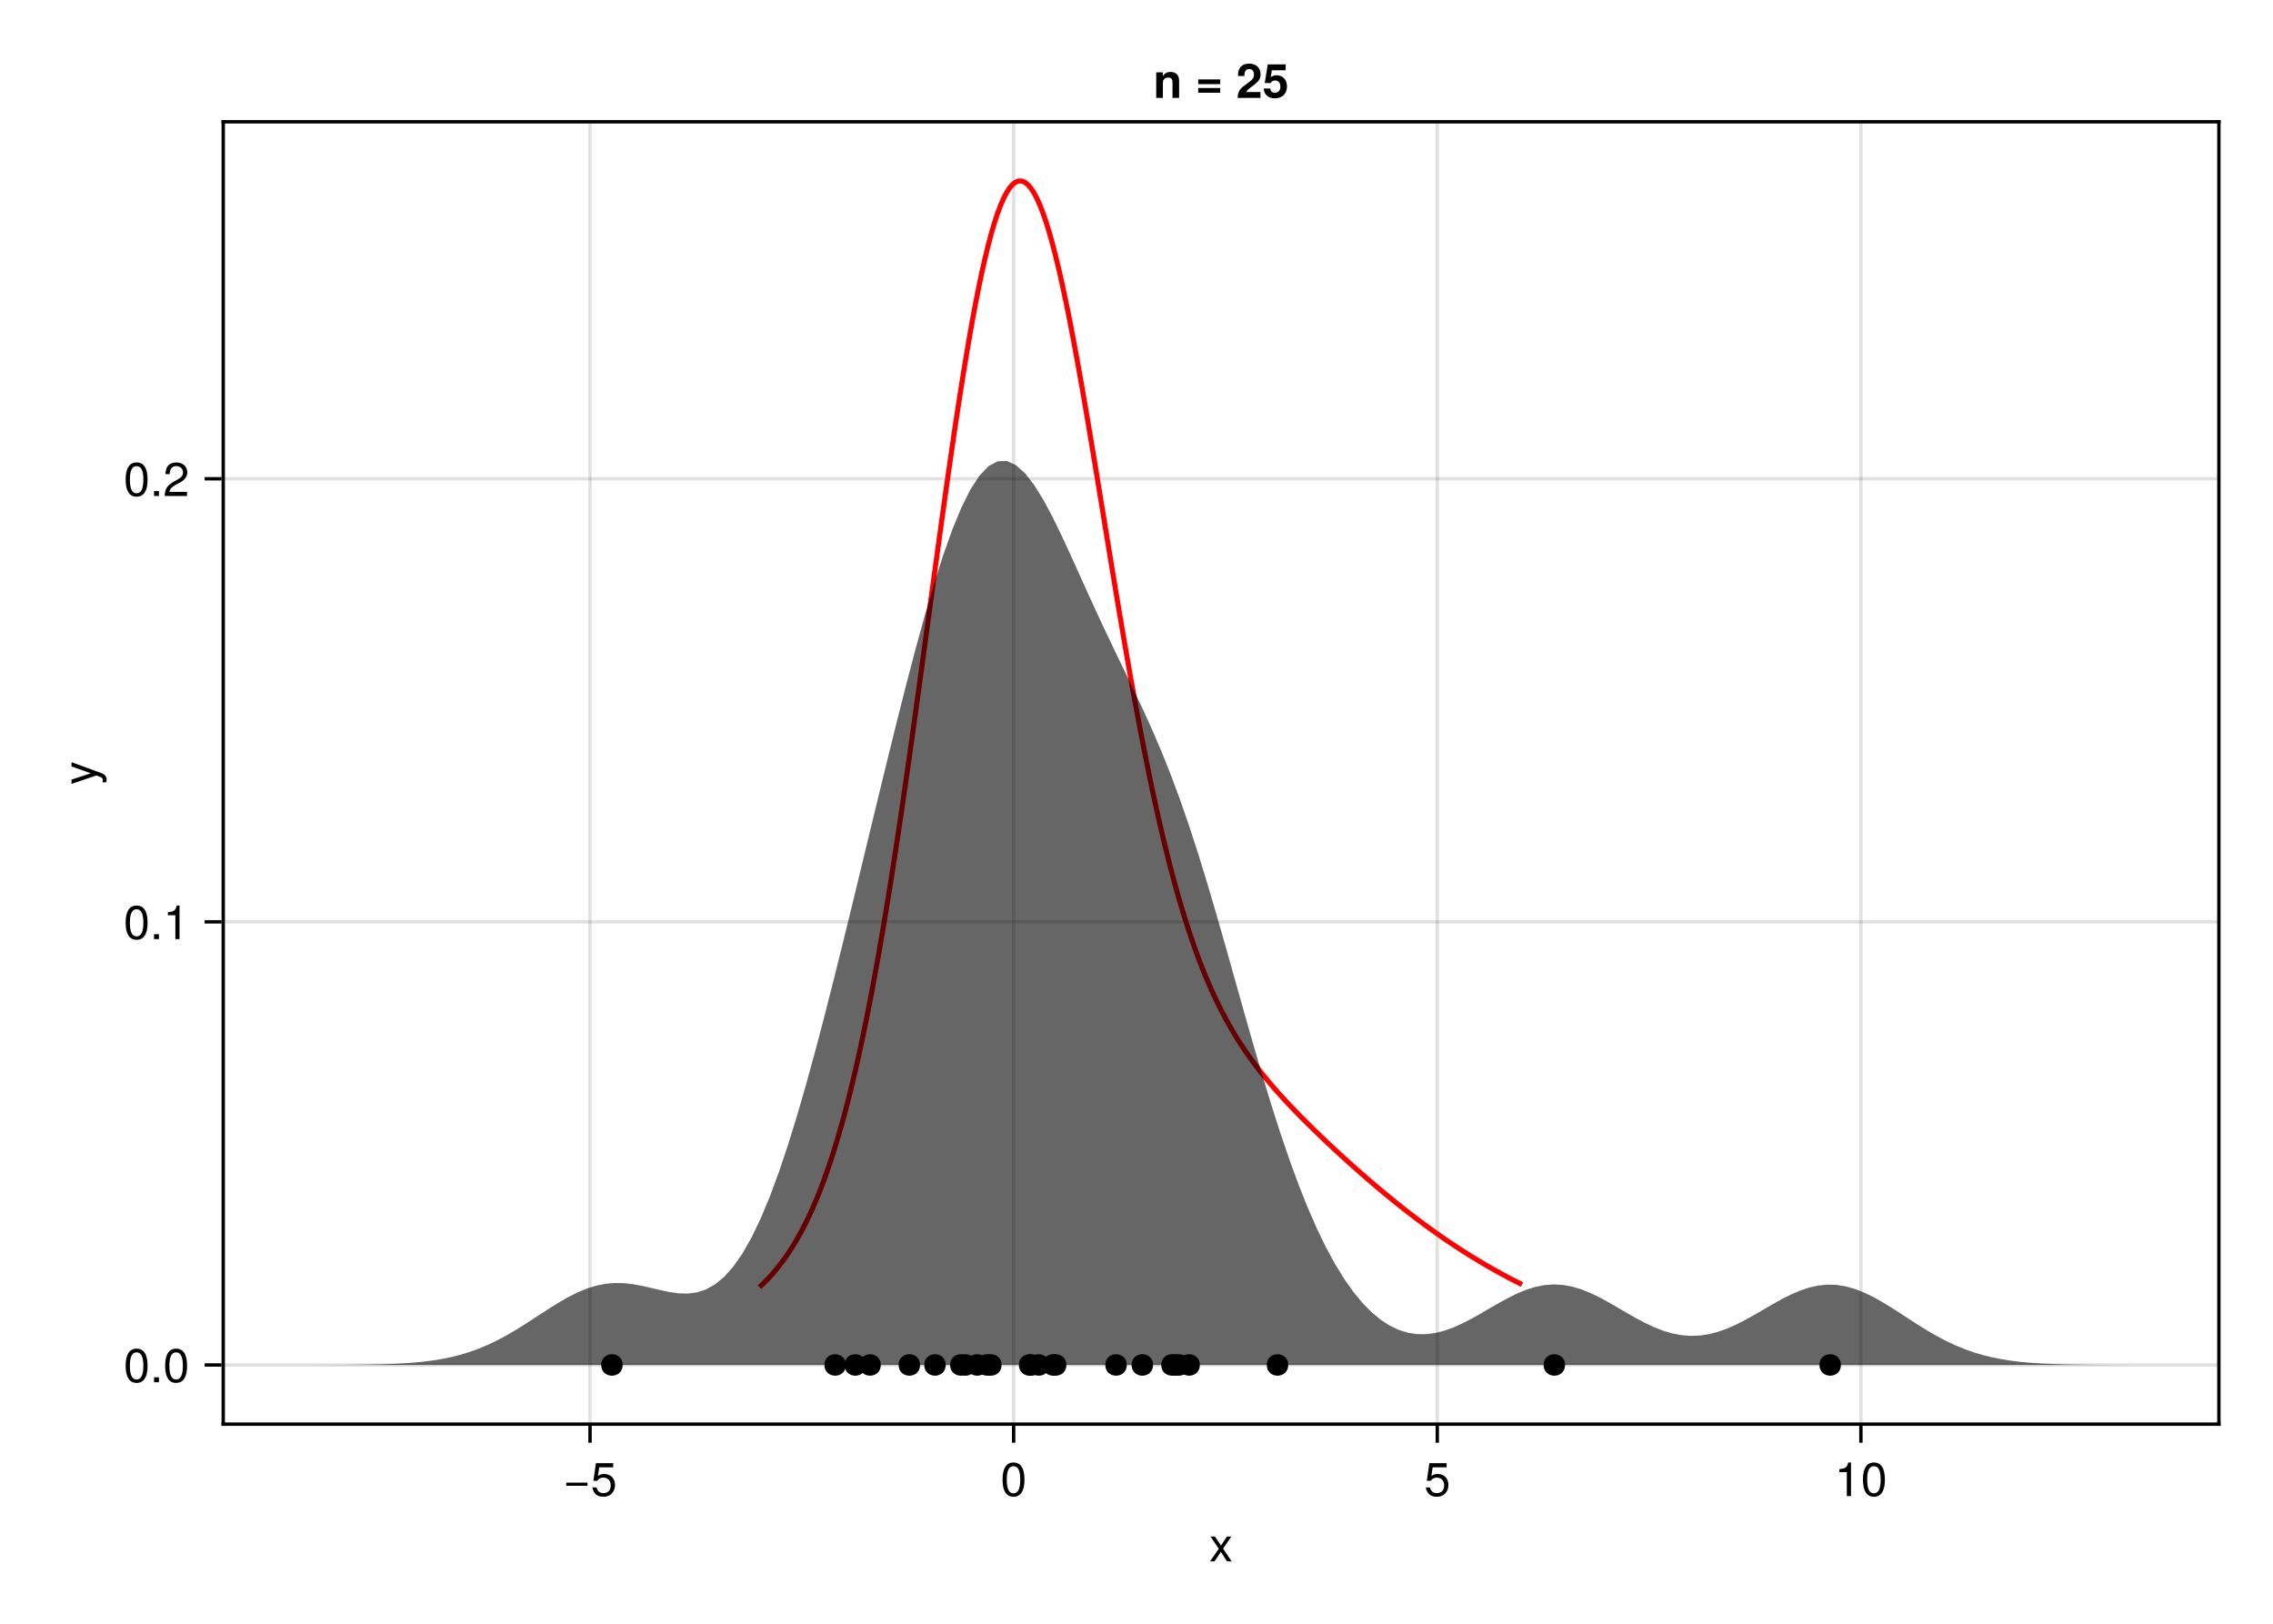 <?xml version="1.0" encoding="UTF-8"?>
<svg xmlns="http://www.w3.org/2000/svg" xmlns:xlink="http://www.w3.org/1999/xlink" width="672" height="480" viewBox="0 0 672 480">
<defs>
<g>
<g id="glyph-0-0-79d684b3">
<path d="M 6.625 0 C 6.625 0 5.266 0 5.266 0 C 5.266 0 3.438 -2.812 3.438 -2.812 C 3.438 -2.812 1.562 0 1.562 0 C 1.562 0 0.234 0 0.234 0 C 0.234 0 2.828 -3.734 2.828 -3.734 C 2.828 -3.734 0.375 -7.344 0.375 -7.344 C 0.375 -7.344 1.703 -7.344 1.703 -7.344 C 1.703 -7.344 3.469 -4.672 3.469 -4.672 C 3.469 -4.672 5.234 -7.344 5.234 -7.344 C 5.234 -7.344 6.547 -7.344 6.547 -7.344 C 6.547 -7.344 4.094 -3.797 4.094 -3.797 C 4.094 -3.797 6.625 0 6.625 0 Z M 6.625 0 "/>
</g>
<g id="glyph-1-0-79d684b3">
<path d="M 7.219 -3.031 C 7.219 -3.031 0.953 -3.031 0.953 -3.031 C 0.953 -3.031 0.953 -3.969 0.953 -3.969 C 0.953 -3.969 7.219 -3.969 7.219 -3.969 C 7.219 -3.969 7.219 -3.031 7.219 -3.031 Z M 7.219 -3.031 "/>
</g>
<g id="glyph-1-1-79d684b3">
<path d="M 7.188 -3.297 C 7.188 -1.188 5.781 0.203 3.781 0.203 C 2.016 0.203 0.891 -0.578 0.484 -2.547 C 0.484 -2.547 1.719 -2.547 1.719 -2.547 C 2.016 -1.422 2.672 -0.875 3.75 -0.875 C 5.094 -0.875 5.922 -1.688 5.922 -3.125 C 5.922 -4.594 5.078 -5.453 3.75 -5.453 C 2.984 -5.453 2.5 -5.203 1.938 -4.516 C 1.938 -4.516 0.797 -4.516 0.797 -4.516 C 0.797 -4.516 1.547 -9.719 1.547 -9.719 C 1.547 -9.719 6.656 -9.719 6.656 -9.719 C 6.656 -9.719 6.656 -8.5 6.656 -8.5 C 6.656 -8.5 2.531 -8.5 2.531 -8.5 C 2.531 -8.5 2.141 -5.938 2.141 -5.938 C 2.719 -6.359 3.281 -6.531 3.969 -6.531 C 5.875 -6.531 7.188 -5.25 7.188 -3.297 Z M 7.188 -3.297 "/>
</g>
<g id="glyph-2-0-79d684b3">
<path d="M 7.094 -4.781 C 7.094 -1.516 5.953 0.203 3.844 0.203 C 1.719 0.203 0.609 -1.516 0.609 -4.859 C 0.609 -8.188 1.703 -9.922 3.844 -9.922 C 6 -9.922 7.094 -8.219 7.094 -4.781 Z M 5.844 -4.891 C 5.844 -7.547 5.188 -8.828 3.844 -8.828 C 2.516 -8.828 1.859 -7.562 1.859 -4.844 C 1.859 -2.125 2.516 -0.812 3.828 -0.812 C 5.188 -0.812 5.844 -2.078 5.844 -4.891 Z M 5.844 -4.891 "/>
</g>
<g id="glyph-2-1-79d684b3">
<path d="M 7.188 -3.297 C 7.188 -1.188 5.781 0.203 3.781 0.203 C 2.016 0.203 0.891 -0.578 0.484 -2.547 C 0.484 -2.547 1.719 -2.547 1.719 -2.547 C 2.016 -1.422 2.672 -0.875 3.75 -0.875 C 5.094 -0.875 5.922 -1.688 5.922 -3.125 C 5.922 -4.594 5.078 -5.453 3.75 -5.453 C 2.984 -5.453 2.5 -5.203 1.938 -4.516 C 1.938 -4.516 0.797 -4.516 0.797 -4.516 C 0.797 -4.516 1.547 -9.719 1.547 -9.719 C 1.547 -9.719 6.656 -9.719 6.656 -9.719 C 6.656 -9.719 6.656 -8.5 6.656 -8.5 C 6.656 -8.5 2.531 -8.5 2.531 -8.5 C 2.531 -8.5 2.141 -5.938 2.141 -5.938 C 2.719 -6.359 3.281 -6.531 3.969 -6.531 C 5.875 -6.531 7.188 -5.25 7.188 -3.297 Z M 7.188 -3.297 "/>
</g>
<g id="glyph-2-2-79d684b3">
<path d="M 4.859 0 C 4.859 0 3.625 0 3.625 0 C 3.625 0 3.625 -7.062 3.625 -7.062 C 3.625 -7.062 1.422 -7.062 1.422 -7.062 C 1.422 -7.062 1.422 -7.953 1.422 -7.953 C 3.328 -8.188 3.609 -8.406 4.047 -9.922 C 4.047 -9.922 4.859 -9.922 4.859 -9.922 C 4.859 -9.922 4.859 0 4.859 0 Z M 4.859 0 "/>
</g>
<g id="glyph-3-0-79d684b3">
<path d="M -7.344 -6.688 C -7.344 -6.688 1.547 -3.438 1.547 -3.438 C 2.594 -3.031 3.047 -2.359 3.047 -1.547 C 3.047 -1.234 3 -1 2.875 -0.75 C 2.875 -0.75 1.812 -0.75 1.812 -0.75 C 1.875 -1.016 1.906 -1.203 1.906 -1.375 C 1.906 -1.875 1.703 -2.109 1.188 -2.312 C 1.188 -2.312 0.031 -2.766 0.031 -2.766 C 0.031 -2.766 -7.344 -0.281 -7.344 -0.281 C -7.344 -0.281 -7.344 -1.531 -7.344 -1.531 C -7.344 -1.531 -1.625 -3.406 -1.625 -3.406 C -1.625 -3.406 -7.344 -5.438 -7.344 -5.438 C -7.344 -5.438 -7.344 -6.688 -7.344 -6.688 Z M -7.344 -6.688 "/>
</g>
<g id="glyph-4-0-79d684b3">
<path d="M 7.094 -4.781 C 7.094 -1.516 5.953 0.203 3.844 0.203 C 1.719 0.203 0.609 -1.516 0.609 -4.859 C 0.609 -8.188 1.703 -9.922 3.844 -9.922 C 6 -9.922 7.094 -8.219 7.094 -4.781 Z M 5.844 -4.891 C 5.844 -7.547 5.188 -8.828 3.844 -8.828 C 2.516 -8.828 1.859 -7.562 1.859 -4.844 C 1.859 -2.125 2.516 -0.812 3.828 -0.812 C 5.188 -0.812 5.844 -2.078 5.844 -4.891 Z M 5.844 -4.891 "/>
</g>
<g id="glyph-4-1-79d684b3">
<path d="M 2.672 0 C 2.672 0 1.219 0 1.219 0 C 1.219 0 1.219 -1.453 1.219 -1.453 C 1.219 -1.453 2.672 -1.453 2.672 -1.453 C 2.672 -1.453 2.672 0 2.672 0 Z M 2.672 0 "/>
</g>
<g id="glyph-5-0-79d684b3">
<path d="M 7.094 -4.781 C 7.094 -1.516 5.953 0.203 3.844 0.203 C 1.719 0.203 0.609 -1.516 0.609 -4.859 C 0.609 -8.188 1.703 -9.922 3.844 -9.922 C 6 -9.922 7.094 -8.219 7.094 -4.781 Z M 5.844 -4.891 C 5.844 -7.547 5.188 -8.828 3.844 -8.828 C 2.516 -8.828 1.859 -7.562 1.859 -4.844 C 1.859 -2.125 2.516 -0.812 3.828 -0.812 C 5.188 -0.812 5.844 -2.078 5.844 -4.891 Z M 5.844 -4.891 "/>
</g>
<g id="glyph-6-0-79d684b3">
<path d="M 7.094 -4.781 C 7.094 -1.516 5.953 0.203 3.844 0.203 C 1.719 0.203 0.609 -1.516 0.609 -4.859 C 0.609 -8.188 1.703 -9.922 3.844 -9.922 C 6 -9.922 7.094 -8.219 7.094 -4.781 Z M 5.844 -4.891 C 5.844 -7.547 5.188 -8.828 3.844 -8.828 C 2.516 -8.828 1.859 -7.562 1.859 -4.844 C 1.859 -2.125 2.516 -0.812 3.828 -0.812 C 5.188 -0.812 5.844 -2.078 5.844 -4.891 Z M 5.844 -4.891 "/>
</g>
<g id="glyph-6-1-79d684b3">
<path d="M 2.672 0 C 2.672 0 1.219 0 1.219 0 C 1.219 0 1.219 -1.453 1.219 -1.453 C 1.219 -1.453 2.672 -1.453 2.672 -1.453 C 2.672 -1.453 2.672 0 2.672 0 Z M 2.672 0 "/>
</g>
<g id="glyph-7-0-79d684b3">
<path d="M 4.859 0 C 4.859 0 3.625 0 3.625 0 C 3.625 0 3.625 -7.062 3.625 -7.062 C 3.625 -7.062 1.422 -7.062 1.422 -7.062 C 1.422 -7.062 1.422 -7.953 1.422 -7.953 C 3.328 -8.188 3.609 -8.406 4.047 -9.922 C 4.047 -9.922 4.859 -9.922 4.859 -9.922 C 4.859 -9.922 4.859 0 4.859 0 Z M 4.859 0 "/>
</g>
<g id="glyph-7-1-79d684b3">
<path d="M 7.156 -7.016 C 7.156 -5.797 6.438 -4.766 5.047 -4.016 C 5.047 -4.016 3.656 -3.266 3.656 -3.266 C 2.438 -2.547 1.984 -2.031 1.859 -1.219 C 1.859 -1.219 7.078 -1.219 7.078 -1.219 C 7.078 -1.219 7.078 0 7.078 0 C 7.078 0 0.469 0 0.469 0 C 0.594 -2.188 1.188 -3.125 3.266 -4.297 C 3.266 -4.297 4.547 -5.031 4.547 -5.031 C 5.438 -5.531 5.891 -6.203 5.891 -6.984 C 5.891 -8.047 5.047 -8.844 3.938 -8.844 C 2.719 -8.844 2.031 -8.141 1.938 -6.484 C 1.938 -6.484 0.703 -6.484 0.703 -6.484 C 0.766 -8.891 1.953 -9.922 3.969 -9.922 C 5.859 -9.922 7.156 -8.688 7.156 -7.016 Z M 7.156 -7.016 "/>
</g>
<g id="glyph-8-0-79d684b3">
<path d="M 7.641 0 C 7.641 0 5.688 0 5.688 0 C 5.688 0 5.688 -4.656 5.688 -4.656 C 5.688 -5.562 5.266 -6.016 4.422 -6.016 C 3.469 -6.016 2.844 -5.438 2.844 -4.531 C 2.844 -4.531 2.844 0 2.844 0 C 2.844 0 0.875 0 0.875 0 C 0.875 0 0.875 -7.562 0.875 -7.562 C 0.875 -7.562 2.844 -7.562 2.844 -7.562 C 2.844 -7.562 2.844 -6.469 2.844 -6.469 C 3.406 -7.312 4.094 -7.688 5.109 -7.688 C 6.719 -7.688 7.641 -6.734 7.641 -5.062 C 7.641 -5.062 7.641 0 7.641 0 Z M 7.641 0 "/>
</g>
<g id="glyph-8-1-79d684b3">
</g>
<g id="glyph-8-2-79d684b3">
<path d="M 7.203 -6.984 C 7.203 -5.641 6.703 -4.891 4.984 -3.625 C 3.531 -2.562 3.219 -2.281 2.969 -1.75 C 2.969 -1.75 7.172 -1.75 7.172 -1.75 C 7.172 -1.75 7.172 0 7.172 0 C 7.172 0 0.422 0 0.422 0 C 0.516 -1.828 1.031 -2.719 2.719 -3.859 C 4.906 -5.422 5.25 -5.859 5.25 -6.938 C 5.25 -7.938 4.719 -8.547 3.844 -8.547 C 2.953 -8.547 2.438 -7.891 2.438 -6.797 C 2.438 -6.797 2.438 -6.469 2.438 -6.469 C 2.438 -6.469 0.562 -6.469 0.562 -6.469 C 0.547 -6.625 0.547 -6.734 0.547 -6.812 C 0.547 -8.922 1.75 -10.141 3.812 -10.141 C 5.891 -10.141 7.203 -8.906 7.203 -6.984 Z M 7.203 -6.984 "/>
</g>
<g id="glyph-8-3-79d684b3">
<path d="M 7.234 -3.375 C 7.234 -1.234 5.781 0.125 3.656 0.125 C 1.719 0.125 0.375 -1.047 0.375 -2.781 C 0.375 -2.781 2.312 -2.781 2.312 -2.781 C 2.312 -1.984 2.828 -1.547 3.688 -1.547 C 4.656 -1.547 5.281 -2.172 5.281 -3.328 C 5.281 -4.531 4.672 -5.156 3.688 -5.156 C 3.078 -5.156 2.625 -4.891 2.422 -4.391 C 2.422 -4.391 0.656 -4.391 0.656 -4.391 C 0.656 -4.391 1.547 -9.922 1.547 -9.922 C 1.547 -9.922 6.844 -9.922 6.844 -9.922 C 6.844 -9.922 6.844 -8.172 6.844 -8.172 C 6.844 -8.172 2.75 -8.172 2.75 -8.172 C 2.75 -8.172 2.422 -6.109 2.422 -6.109 C 3 -6.531 3.484 -6.703 4.141 -6.703 C 5.984 -6.703 7.234 -5.406 7.234 -3.375 Z M 7.234 -3.375 "/>
</g>
<g id="glyph-9-0-79d684b3">
</g>
<g id="glyph-9-1-79d684b3">
<path d="M 7.344 -4.078 C 7.344 -4.078 0.844 -4.078 0.844 -4.078 C 0.844 -4.078 0.844 -5.469 0.844 -5.469 C 0.844 -5.469 7.344 -5.469 7.344 -5.469 C 7.344 -5.469 7.344 -4.078 7.344 -4.078 Z M 7.344 -1.531 C 7.344 -1.531 0.844 -1.531 0.844 -1.531 C 0.844 -1.531 0.844 -2.922 0.844 -2.922 C 0.844 -2.922 7.344 -2.922 7.344 -2.922 C 7.344 -2.922 7.344 -1.531 7.344 -1.531 Z M 7.344 -1.531 "/>
</g>
</g>
</defs>
<rect x="-67.2" y="-48" width="806.4" height="576" fill="rgb(100%, 100%, 100%)" fill-opacity="1"/>
<path fill-rule="nonzero" fill="rgb(100%, 100%, 100%)" fill-opacity="1" d="M 66 421 L 656 421 L 656 36 L 66 36 Z M 66 421 "/>
<path fill="none" stroke-width="1" stroke-linecap="butt" stroke-linejoin="miter" stroke="rgb(0%, 0%, 0%)" stroke-opacity="0.12" stroke-miterlimit="1.155" d="M 174.441 421 L 174.441 36 "/>
<path fill="none" stroke-width="1" stroke-linecap="butt" stroke-linejoin="miter" stroke="rgb(0%, 0%, 0%)" stroke-opacity="0.12" stroke-miterlimit="1.155" d="M 299.68 421 L 299.68 36 "/>
<path fill="none" stroke-width="1" stroke-linecap="butt" stroke-linejoin="miter" stroke="rgb(0%, 0%, 0%)" stroke-opacity="0.12" stroke-miterlimit="1.155" d="M 424.922 421 L 424.922 36 "/>
<path fill="none" stroke-width="1" stroke-linecap="butt" stroke-linejoin="miter" stroke="rgb(0%, 0%, 0%)" stroke-opacity="0.12" stroke-miterlimit="1.155" d="M 550.164 421 L 550.164 36 "/>
<path fill="none" stroke-width="1" stroke-linecap="butt" stroke-linejoin="miter" stroke="rgb(0%, 0%, 0%)" stroke-opacity="0.12" stroke-miterlimit="1.155" d="M 66 403.5 L 656 403.5 "/>
<path fill="none" stroke-width="1" stroke-linecap="butt" stroke-linejoin="miter" stroke="rgb(0%, 0%, 0%)" stroke-opacity="0.12" stroke-miterlimit="1.155" d="M 66 272.512 L 656 272.512 "/>
<path fill="none" stroke-width="1" stroke-linecap="butt" stroke-linejoin="miter" stroke="rgb(0%, 0%, 0%)" stroke-opacity="0.12" stroke-miterlimit="1.155" d="M 66 141.527 L 656 141.527 "/>
<g fill="rgb(0%, 0%, 0%)" fill-opacity="1">
<use xlink:href="#glyph-0-0-79d684b3" x="357.5" y="461.568"/>
</g>
<g fill="rgb(0%, 0%, 0%)" fill-opacity="1">
<use xlink:href="#glyph-1-0-79d684b3" x="166.46" y="442.258"/>
</g>
<g fill="rgb(0%, 0%, 0%)" fill-opacity="1">
<use xlink:href="#glyph-1-1-79d684b3" x="174.636" y="442.258"/>
</g>
<g fill="rgb(0%, 0%, 0%)" fill-opacity="1">
<use xlink:href="#glyph-2-0-79d684b3" x="295.789" y="442.258"/>
</g>
<g fill="rgb(0%, 0%, 0%)" fill-opacity="1">
<use xlink:href="#glyph-2-1-79d684b3" x="421.031" y="442.258"/>
</g>
<g fill="rgb(0%, 0%, 0%)" fill-opacity="1">
<use xlink:href="#glyph-2-2-79d684b3" x="542.38" y="442.258"/>
</g>
<g fill="rgb(0%, 0%, 0%)" fill-opacity="1">
<use xlink:href="#glyph-2-0-79d684b3" x="550.164" y="442.258"/>
</g>
<g fill="rgb(0%, 0%, 0%)" fill-opacity="1">
<use xlink:href="#glyph-3-0-79d684b3" x="28.488" y="232"/>
</g>
<g fill="rgb(0%, 0%, 0%)" fill-opacity="1">
<use xlink:href="#glyph-4-0-79d684b3" x="36.54" y="408.603"/>
</g>
<g fill="rgb(0%, 0%, 0%)" fill-opacity="1">
<use xlink:href="#glyph-4-1-79d684b3" x="44.324" y="408.603"/>
</g>
<g fill="rgb(0%, 0%, 0%)" fill-opacity="1">
<use xlink:href="#glyph-5-0-79d684b3" x="48.216" y="408.603"/>
</g>
<g fill="rgb(0%, 0%, 0%)" fill-opacity="1">
<use xlink:href="#glyph-6-0-79d684b3" x="36.54" y="277.616"/>
</g>
<g fill="rgb(0%, 0%, 0%)" fill-opacity="1">
<use xlink:href="#glyph-6-1-79d684b3" x="44.324" y="277.616"/>
</g>
<g fill="rgb(0%, 0%, 0%)" fill-opacity="1">
<use xlink:href="#glyph-7-0-79d684b3" x="48.216" y="277.616"/>
</g>
<g fill="rgb(0%, 0%, 0%)" fill-opacity="1">
<use xlink:href="#glyph-6-0-79d684b3" x="36.54" y="146.629"/>
</g>
<g fill="rgb(0%, 0%, 0%)" fill-opacity="1">
<use xlink:href="#glyph-6-1-79d684b3" x="44.324" y="146.629"/>
</g>
<g fill="rgb(0%, 0%, 0%)" fill-opacity="1">
<use xlink:href="#glyph-7-1-79d684b3" x="48.216" y="146.629"/>
</g>
<g fill="rgb(0%, 0%, 0%)" fill-opacity="1">
<use xlink:href="#glyph-8-0-79d684b3" x="340.959" y="28.948"/>
</g>
<g fill="rgb(0%, 0%, 0%)" fill-opacity="1">
<use xlink:href="#glyph-9-0-79d684b3" x="349.513" y="28.948"/>
</g>
<g fill="rgb(0%, 0%, 0%)" fill-opacity="1">
<use xlink:href="#glyph-9-1-79d684b3" x="353.405" y="28.948"/>
</g>
<g fill="rgb(0%, 0%, 0%)" fill-opacity="1">
<use xlink:href="#glyph-8-1-79d684b3" x="361.581" y="28.948"/>
</g>
<g fill="rgb(0%, 0%, 0%)" fill-opacity="1">
<use xlink:href="#glyph-8-2-79d684b3" x="365.473" y="28.948"/>
</g>
<g fill="rgb(0%, 0%, 0%)" fill-opacity="1">
<use xlink:href="#glyph-8-3-79d684b3" x="373.257" y="28.948"/>
</g>
<path fill="none" stroke-width="1.5" stroke-linecap="butt" stroke-linejoin="miter" stroke="rgb(100%, 0%, 0%)" stroke-opacity="1" stroke-miterlimit="2" d="M 224.535 380.496 L 225.438 379.645 L 226.34 378.754 L 227.242 377.816 L 228.145 376.828 L 229.047 375.793 L 229.945 374.699 L 230.848 373.551 L 231.75 372.336 L 232.652 371.059 L 233.555 369.715 L 234.457 368.297 L 235.355 366.801 L 236.258 365.227 L 237.16 363.566 L 238.062 361.816 L 238.965 359.973 L 239.867 358.031 L 240.77 355.988 L 241.668 353.836 L 242.57 351.574 L 243.473 349.195 L 244.375 346.695 L 245.277 344.074 L 246.18 341.32 L 247.078 338.438 L 247.98 335.414 L 248.883 332.25 L 249.785 328.945 L 250.688 325.488 L 251.59 321.883 L 252.492 318.125 L 253.391 314.215 L 254.293 310.145 L 255.195 305.918 L 256.098 301.531 L 257 296.984 L 257.902 292.281 L 258.801 287.422 L 259.703 282.406 L 260.605 277.238 L 261.508 271.918 L 262.41 266.453 L 263.312 260.848 L 264.211 255.105 L 265.113 249.23 L 266.016 243.234 L 266.918 237.125 L 267.82 230.91 L 268.723 224.598 L 269.625 218.199 L 270.523 211.727 L 271.426 205.191 L 272.328 198.602 L 273.23 191.98 L 274.133 185.332 L 275.035 178.676 L 275.934 172.027 L 276.836 165.402 L 277.738 158.816 L 278.641 152.285 L 279.543 145.824 L 280.445 139.453 L 281.348 133.191 L 282.246 127.051 L 283.148 121.055 L 284.051 115.215 L 284.953 109.551 L 285.855 104.078 L 286.758 98.816 L 287.656 93.777 L 288.559 88.98 L 289.461 84.434 L 290.363 80.156 L 291.266 76.164 L 292.168 72.461 L 293.07 69.062 L 293.969 65.98 L 294.871 63.223 L 295.773 60.797 L 296.676 58.711 L 297.578 56.969 L 298.48 55.574 L 299.379 54.527 L 300.281 53.836 L 301.184 53.5 L 302.086 53.516 L 302.988 53.879 L 303.891 54.59 L 304.793 55.641 L 305.691 57.023 L 306.594 58.738 L 307.496 60.77 L 308.398 63.113 L 309.301 65.754 L 310.203 68.684 L 311.102 71.887 L 312.004 75.352 L 312.906 79.062 L 313.809 83.008 L 314.711 87.172 L 315.613 91.539 L 316.516 96.09 L 317.414 100.812 L 318.316 105.688 L 319.219 110.699 L 320.121 115.832 L 321.023 121.066 L 321.926 126.391 L 322.824 131.785 L 323.727 137.234 L 324.629 142.723 L 325.531 148.238 L 326.434 153.766 L 327.336 159.285 L 328.234 164.789 L 329.137 170.266 L 330.039 175.699 L 330.941 181.082 L 331.844 186.398 L 332.746 191.645 L 333.648 196.809 L 334.547 201.879 L 335.449 206.855 L 336.352 211.727 L 337.254 216.492 L 338.156 221.137 L 339.059 225.664 L 339.957 230.07 L 340.859 234.352 L 341.762 238.504 L 342.664 242.527 L 343.566 246.422 L 344.469 250.188 L 345.371 253.824 L 346.27 257.328 L 347.172 260.707 L 348.074 263.961 L 348.977 267.09 L 349.879 270.094 L 350.781 272.984 L 351.68 275.758 L 352.582 278.422 L 353.484 280.973 L 354.387 283.422 L 355.289 285.77 L 356.191 288.02 L 357.094 290.18 L 357.992 292.25 L 358.895 294.234 L 359.797 296.137 L 360.699 297.965 L 361.602 299.723 L 362.504 301.41 L 363.402 303.031 L 364.305 304.594 L 365.207 306.098 L 366.109 307.551 L 367.012 308.953 L 367.914 310.309 L 368.816 311.621 L 369.715 312.891 L 370.617 314.125 L 371.52 315.328 L 372.422 316.496 L 373.324 317.633 L 374.227 318.742 L 375.125 319.828 L 376.027 320.891 L 376.93 321.934 L 377.832 322.957 L 378.734 323.961 L 379.637 324.945 L 380.535 325.918 L 381.438 326.879 L 382.34 327.824 L 383.242 328.758 L 384.145 329.68 L 385.047 330.594 L 385.949 331.5 L 386.848 332.395 L 387.75 333.281 L 388.652 334.16 L 389.555 335.035 L 391.359 336.762 L 392.258 337.613 L 393.16 338.461 L 394.062 339.305 L 394.965 340.141 L 395.867 340.973 L 397.672 342.621 L 398.57 343.434 L 399.473 344.246 L 400.375 345.051 L 401.277 345.852 L 402.18 346.645 L 403.082 347.434 L 403.98 348.219 L 404.883 348.996 L 405.785 349.77 L 406.688 350.535 L 407.59 351.297 L 408.492 352.055 L 409.395 352.805 L 410.293 353.547 L 411.195 354.285 L 412.098 355.02 L 413 355.746 L 413.902 356.465 L 414.805 357.18 L 415.703 357.887 L 416.605 358.586 L 417.508 359.281 L 419.312 360.648 L 420.215 361.32 L 421.117 361.988 L 422.016 362.648 L 422.918 363.305 L 423.82 363.949 L 424.723 364.59 L 425.625 365.223 L 426.527 365.852 L 427.426 366.469 L 428.328 367.082 L 429.23 367.688 L 430.133 368.285 L 431.035 368.879 L 431.938 369.461 L 432.836 370.039 L 433.738 370.609 L 434.641 371.172 L 435.543 371.73 L 436.445 372.281 L 437.348 372.824 L 438.25 373.359 L 439.148 373.891 L 440.051 374.41 L 440.953 374.926 L 441.855 375.438 L 442.758 375.938 L 443.66 376.434 L 444.559 376.922 L 445.461 377.406 L 446.363 377.883 L 447.266 378.352 L 448.168 378.812 L 449.07 379.27 L 449.973 379.723 "/>
<path fill-rule="nonzero" fill="rgb(0%, 0%, 0%)" fill-opacity="1" d="M 250.082 403.5 C 250.082 399.27 243.734 399.27 243.734 403.5 C 243.734 407.73 250.082 407.73 250.082 403.5 Z M 250.082 403.5 "/>
<path fill-rule="nonzero" fill="rgb(0%, 0%, 0%)" fill-opacity="1" d="M 351.672 403.5 C 351.672 399.27 345.328 399.27 345.328 403.5 C 345.328 407.73 351.672 407.73 351.672 403.5 Z M 351.672 403.5 "/>
<path fill-rule="nonzero" fill="rgb(0%, 0%, 0%)" fill-opacity="1" d="M 288.621 403.5 C 288.621 399.27 282.273 399.27 282.273 403.5 C 282.273 407.73 288.621 407.73 288.621 403.5 Z M 288.621 403.5 "/>
<path fill-rule="nonzero" fill="rgb(0%, 0%, 0%)" fill-opacity="1" d="M 295.016 403.5 C 295.016 399.27 288.672 399.27 288.672 403.5 C 288.672 407.73 295.016 407.73 295.016 403.5 Z M 295.016 403.5 "/>
<path fill-rule="nonzero" fill="rgb(0%, 0%, 0%)" fill-opacity="1" d="M 296.102 403.5 C 296.102 399.27 289.758 399.27 289.758 403.5 C 289.758 407.73 296.102 407.73 296.102 403.5 Z M 296.102 403.5 "/>
<path fill-rule="nonzero" fill="rgb(0%, 0%, 0%)" fill-opacity="1" d="M 292.07 403.5 C 292.07 399.27 285.727 399.27 285.727 403.5 C 285.727 407.73 292.07 407.73 292.07 403.5 Z M 292.07 403.5 "/>
<path fill-rule="nonzero" fill="rgb(0%, 0%, 0%)" fill-opacity="1" d="M 260.398 403.5 C 260.398 399.27 254.051 399.27 254.051 403.5 C 254.051 407.73 260.398 407.73 260.398 403.5 Z M 260.398 403.5 "/>
<path fill-rule="nonzero" fill="rgb(0%, 0%, 0%)" fill-opacity="1" d="M 340.895 403.5 C 340.895 399.27 334.551 399.27 334.551 403.5 C 334.551 407.73 340.895 407.73 340.895 403.5 Z M 340.895 403.5 "/>
<path fill-rule="nonzero" fill="rgb(0%, 0%, 0%)" fill-opacity="1" d="M 256.039 403.5 C 256.039 399.27 249.691 399.27 249.691 403.5 C 249.691 407.73 256.039 407.73 256.039 403.5 Z M 256.039 403.5 "/>
<path fill-rule="nonzero" fill="rgb(0%, 0%, 0%)" fill-opacity="1" d="M 184.086 403.5 C 184.086 399.27 177.742 399.27 177.742 403.5 C 177.742 407.73 184.086 407.73 184.086 403.5 Z M 184.086 403.5 "/>
<path fill-rule="nonzero" fill="rgb(0%, 0%, 0%)" fill-opacity="1" d="M 462.703 403.5 C 462.703 399.27 456.359 399.27 456.359 403.5 C 456.359 407.73 462.703 407.73 462.703 403.5 Z M 462.703 403.5 "/>
<path fill-rule="nonzero" fill="rgb(0%, 0%, 0%)" fill-opacity="1" d="M 279.598 403.5 C 279.598 399.27 273.254 399.27 273.254 403.5 C 273.254 407.73 279.598 407.73 279.598 403.5 Z M 279.598 403.5 "/>
<path fill-rule="nonzero" fill="rgb(0%, 0%, 0%)" fill-opacity="1" d="M 287.238 403.5 C 287.238 399.27 280.895 399.27 280.895 403.5 C 280.895 407.73 287.238 407.73 287.238 403.5 Z M 287.238 403.5 "/>
<path fill-rule="nonzero" fill="rgb(0%, 0%, 0%)" fill-opacity="1" d="M 315.27 403.5 C 315.27 399.27 308.926 399.27 308.926 403.5 C 308.926 407.73 315.27 407.73 315.27 403.5 Z M 315.27 403.5 "/>
<path fill-rule="nonzero" fill="rgb(0%, 0%, 0%)" fill-opacity="1" d="M 380.863 403.5 C 380.863 399.27 374.52 399.27 374.52 403.5 C 374.52 407.73 380.863 407.73 380.863 403.5 Z M 380.863 403.5 "/>
<path fill-rule="nonzero" fill="rgb(0%, 0%, 0%)" fill-opacity="1" d="M 544.258 403.5 C 544.258 399.27 537.914 399.27 537.914 403.5 C 537.914 407.73 544.258 407.73 544.258 403.5 Z M 544.258 403.5 "/>
<path fill-rule="nonzero" fill="rgb(0%, 0%, 0%)" fill-opacity="1" d="M 272.016 403.5 C 272.016 399.27 265.672 399.27 265.672 403.5 C 265.672 407.73 272.016 407.73 272.016 403.5 Z M 272.016 403.5 "/>
<path fill-rule="nonzero" fill="rgb(0%, 0%, 0%)" fill-opacity="1" d="M 314.543 403.5 C 314.543 399.27 308.195 399.27 308.195 403.5 C 308.195 407.73 314.543 407.73 314.543 403.5 Z M 314.543 403.5 "/>
<path fill-rule="nonzero" fill="rgb(0%, 0%, 0%)" fill-opacity="1" d="M 350.531 403.5 C 350.531 399.27 344.188 399.27 344.188 403.5 C 344.188 407.73 350.531 407.73 350.531 403.5 Z M 350.531 403.5 "/>
<path fill-rule="nonzero" fill="rgb(0%, 0%, 0%)" fill-opacity="1" d="M 354.727 403.5 C 354.727 399.27 348.383 399.27 348.383 403.5 C 348.383 407.73 354.727 407.73 354.727 403.5 Z M 354.727 403.5 "/>
<path fill-rule="nonzero" fill="rgb(0%, 0%, 0%)" fill-opacity="1" d="M 310.289 403.5 C 310.289 399.27 303.945 399.27 303.945 403.5 C 303.945 407.73 310.289 407.73 310.289 403.5 Z M 310.289 403.5 "/>
<path fill-rule="nonzero" fill="rgb(0%, 0%, 0%)" fill-opacity="1" d="M 333.129 403.5 C 333.129 399.27 326.785 399.27 326.785 403.5 C 326.785 407.73 333.129 407.73 333.129 403.5 Z M 333.129 403.5 "/>
<path fill-rule="nonzero" fill="rgb(0%, 0%, 0%)" fill-opacity="1" d="M 308.051 403.5 C 308.051 399.27 301.703 399.27 301.703 403.5 C 301.703 407.73 308.051 407.73 308.051 403.5 Z M 308.051 403.5 "/>
<path fill-rule="nonzero" fill="rgb(0%, 0%, 0%)" fill-opacity="1" d="M 349.664 403.5 C 349.664 399.27 343.316 399.27 343.316 403.5 C 343.316 407.73 349.664 407.73 349.664 403.5 Z M 349.664 403.5 "/>
<path fill-rule="nonzero" fill="rgb(0%, 0%, 0%)" fill-opacity="1" d="M 307.578 403.5 C 307.578 399.27 301.234 399.27 301.234 403.5 C 301.234 407.73 307.578 407.73 307.578 403.5 Z M 307.578 403.5 "/>
<path fill-rule="nonzero" fill="rgb(0%, 0%, 0%)" fill-opacity="0.6" d="M 92.816 403.488 L 95.512 403.484 L 98.207 403.477 L 100.902 403.465 L 103.598 403.449 L 106.293 403.422 L 108.988 403.383 L 111.684 403.328 L 114.379 403.25 L 117.074 403.141 L 119.77 402.992 L 122.465 402.789 L 125.16 402.527 L 127.855 402.184 L 130.551 401.746 L 133.246 401.199 L 135.941 400.527 L 138.637 399.715 L 141.332 398.754 L 144.027 397.633 L 146.723 396.359 L 149.418 394.934 L 152.113 393.375 L 154.809 391.711 L 157.504 389.977 L 160.199 388.211 L 162.895 386.473 L 165.59 384.812 L 168.285 383.289 L 170.98 381.953 L 173.676 380.855 L 176.371 380.031 L 179.066 379.5 L 181.762 379.27 L 184.457 379.324 L 187.152 379.625 L 189.848 380.121 L 192.543 380.738 L 195.238 381.379 L 197.934 381.949 L 200.629 382.328 L 203.324 382.402 L 206.02 382.059 L 208.715 381.18 L 211.41 379.668 L 214.105 377.438 L 216.801 374.414 L 219.496 370.551 L 222.191 365.816 L 224.887 360.211 L 227.582 353.75 L 230.277 346.477 L 232.973 338.441 L 235.668 329.723 L 238.363 320.406 L 241.059 310.574 L 243.754 300.324 L 246.449 289.742 L 249.145 278.91 L 251.84 267.906 L 254.535 256.801 L 257.23 245.652 L 259.926 234.527 L 262.621 223.496 L 265.316 212.629 L 268.012 202.012 L 270.707 191.746 L 273.402 181.949 L 276.098 172.746 L 278.793 164.281 L 281.488 156.703 L 284.184 150.145 L 286.879 144.742 L 289.574 140.602 L 292.27 137.793 L 294.965 136.355 L 297.66 136.27 L 300.355 137.488 L 303.051 139.902 L 305.746 143.367 L 308.441 147.715 L 311.137 152.746 L 313.832 158.266 L 316.527 164.086 L 321.918 176 L 324.613 181.871 L 327.309 187.621 L 330.004 193.25 L 332.699 198.816 L 335.395 204.402 L 338.09 210.113 L 340.785 216.066 L 343.48 222.371 L 346.176 229.121 L 348.871 236.371 L 351.566 244.156 L 354.262 252.457 L 356.957 261.227 L 359.652 270.379 L 362.348 279.805 L 365.043 289.375 L 367.738 298.957 L 370.434 308.414 L 373.129 317.629 L 375.824 326.488 L 378.52 334.906 L 381.215 342.816 L 383.91 350.172 L 386.605 356.941 L 389.301 363.105 L 391.996 368.672 L 394.691 373.641 L 397.387 378.027 L 400.082 381.852 L 402.777 385.125 L 405.473 387.871 L 408.168 390.109 L 410.863 391.859 L 413.559 393.141 L 416.254 393.977 L 418.949 394.387 L 421.645 394.402 L 424.34 394.047 L 427.035 393.367 L 429.73 392.395 L 432.426 391.184 L 435.121 389.789 L 437.816 388.273 L 440.512 386.699 L 443.207 385.141 L 445.902 383.668 L 448.598 382.348 L 451.293 381.242 L 453.988 380.406 L 456.684 379.879 L 459.379 379.688 L 462.074 379.84 L 464.77 380.328 L 467.465 381.133 L 470.16 382.207 L 472.855 383.508 L 475.551 384.969 L 478.246 386.523 L 480.941 388.102 L 483.637 389.641 L 486.332 391.07 L 489.027 392.336 L 491.723 393.387 L 494.418 394.184 L 497.113 394.695 L 499.809 394.906 L 502.504 394.809 L 505.199 394.406 L 507.895 393.711 L 510.59 392.75 L 513.285 391.559 L 515.98 390.188 L 518.676 388.684 L 521.371 387.117 L 524.066 385.547 L 526.762 384.051 L 529.457 382.691 L 532.152 381.531 L 534.848 380.625 L 537.543 380.023 L 540.238 379.754 L 542.934 379.832 L 545.629 380.254 L 548.324 381.004 L 551.02 382.051 L 553.715 383.352 L 556.41 384.852 L 559.105 386.5 L 561.801 388.227 L 564.496 389.984 L 567.191 391.715 L 569.887 393.379 L 572.582 394.934 L 575.277 396.359 L 577.973 397.637 L 580.668 398.754 L 583.363 399.719 L 586.059 400.527 L 588.754 401.199 L 591.449 401.746 L 594.145 402.184 L 596.84 402.527 L 599.535 402.789 L 602.23 402.992 L 604.926 403.141 L 607.621 403.25 L 610.316 403.328 L 613.012 403.383 L 615.707 403.422 L 618.402 403.449 L 621.098 403.465 L 623.793 403.477 L 626.488 403.484 L 629.184 403.488 L 629.184 403.5 L 92.816 403.5 Z M 92.816 403.488 "/>
<path fill="none" stroke-width="1" stroke-linecap="butt" stroke-linejoin="miter" stroke="rgb(0%, 0%, 0%)" stroke-opacity="1" stroke-miterlimit="1.155" d="M 174.441 421.5 L 174.441 426.5 "/>
<path fill="none" stroke-width="1" stroke-linecap="butt" stroke-linejoin="miter" stroke="rgb(0%, 0%, 0%)" stroke-opacity="1" stroke-miterlimit="1.155" d="M 299.68 421.5 L 299.68 426.5 "/>
<path fill="none" stroke-width="1" stroke-linecap="butt" stroke-linejoin="miter" stroke="rgb(0%, 0%, 0%)" stroke-opacity="1" stroke-miterlimit="1.155" d="M 424.922 421.5 L 424.922 426.5 "/>
<path fill="none" stroke-width="1" stroke-linecap="butt" stroke-linejoin="miter" stroke="rgb(0%, 0%, 0%)" stroke-opacity="1" stroke-miterlimit="1.155" d="M 550.164 421.5 L 550.164 426.5 "/>
<path fill="none" stroke-width="1" stroke-linecap="butt" stroke-linejoin="miter" stroke="rgb(0%, 0%, 0%)" stroke-opacity="1" stroke-miterlimit="1.155" d="M 65.5 403.5 L 60.5 403.5 "/>
<path fill="none" stroke-width="1" stroke-linecap="butt" stroke-linejoin="miter" stroke="rgb(0%, 0%, 0%)" stroke-opacity="1" stroke-miterlimit="1.155" d="M 65.5 272.512 L 60.5 272.512 "/>
<path fill="none" stroke-width="1" stroke-linecap="butt" stroke-linejoin="miter" stroke="rgb(0%, 0%, 0%)" stroke-opacity="1" stroke-miterlimit="1.155" d="M 65.5 141.527 L 60.5 141.527 "/>
<path fill="none" stroke-width="1" stroke-linecap="butt" stroke-linejoin="miter" stroke="rgb(0%, 0%, 0%)" stroke-opacity="1" stroke-miterlimit="1.155" d="M 65.5 421 L 656.5 421 "/>
<path fill="none" stroke-width="1" stroke-linecap="butt" stroke-linejoin="miter" stroke="rgb(0%, 0%, 0%)" stroke-opacity="1" stroke-miterlimit="1.155" d="M 66 421.5 L 66 35.5 "/>
<path fill="none" stroke-width="1" stroke-linecap="butt" stroke-linejoin="miter" stroke="rgb(0%, 0%, 0%)" stroke-opacity="1" stroke-miterlimit="1.155" d="M 65.5 36 L 656.5 36 "/>
<path fill="none" stroke-width="1" stroke-linecap="butt" stroke-linejoin="miter" stroke="rgb(0%, 0%, 0%)" stroke-opacity="1" stroke-miterlimit="1.155" d="M 656 421.5 L 656 35.5 "/>
</svg>
